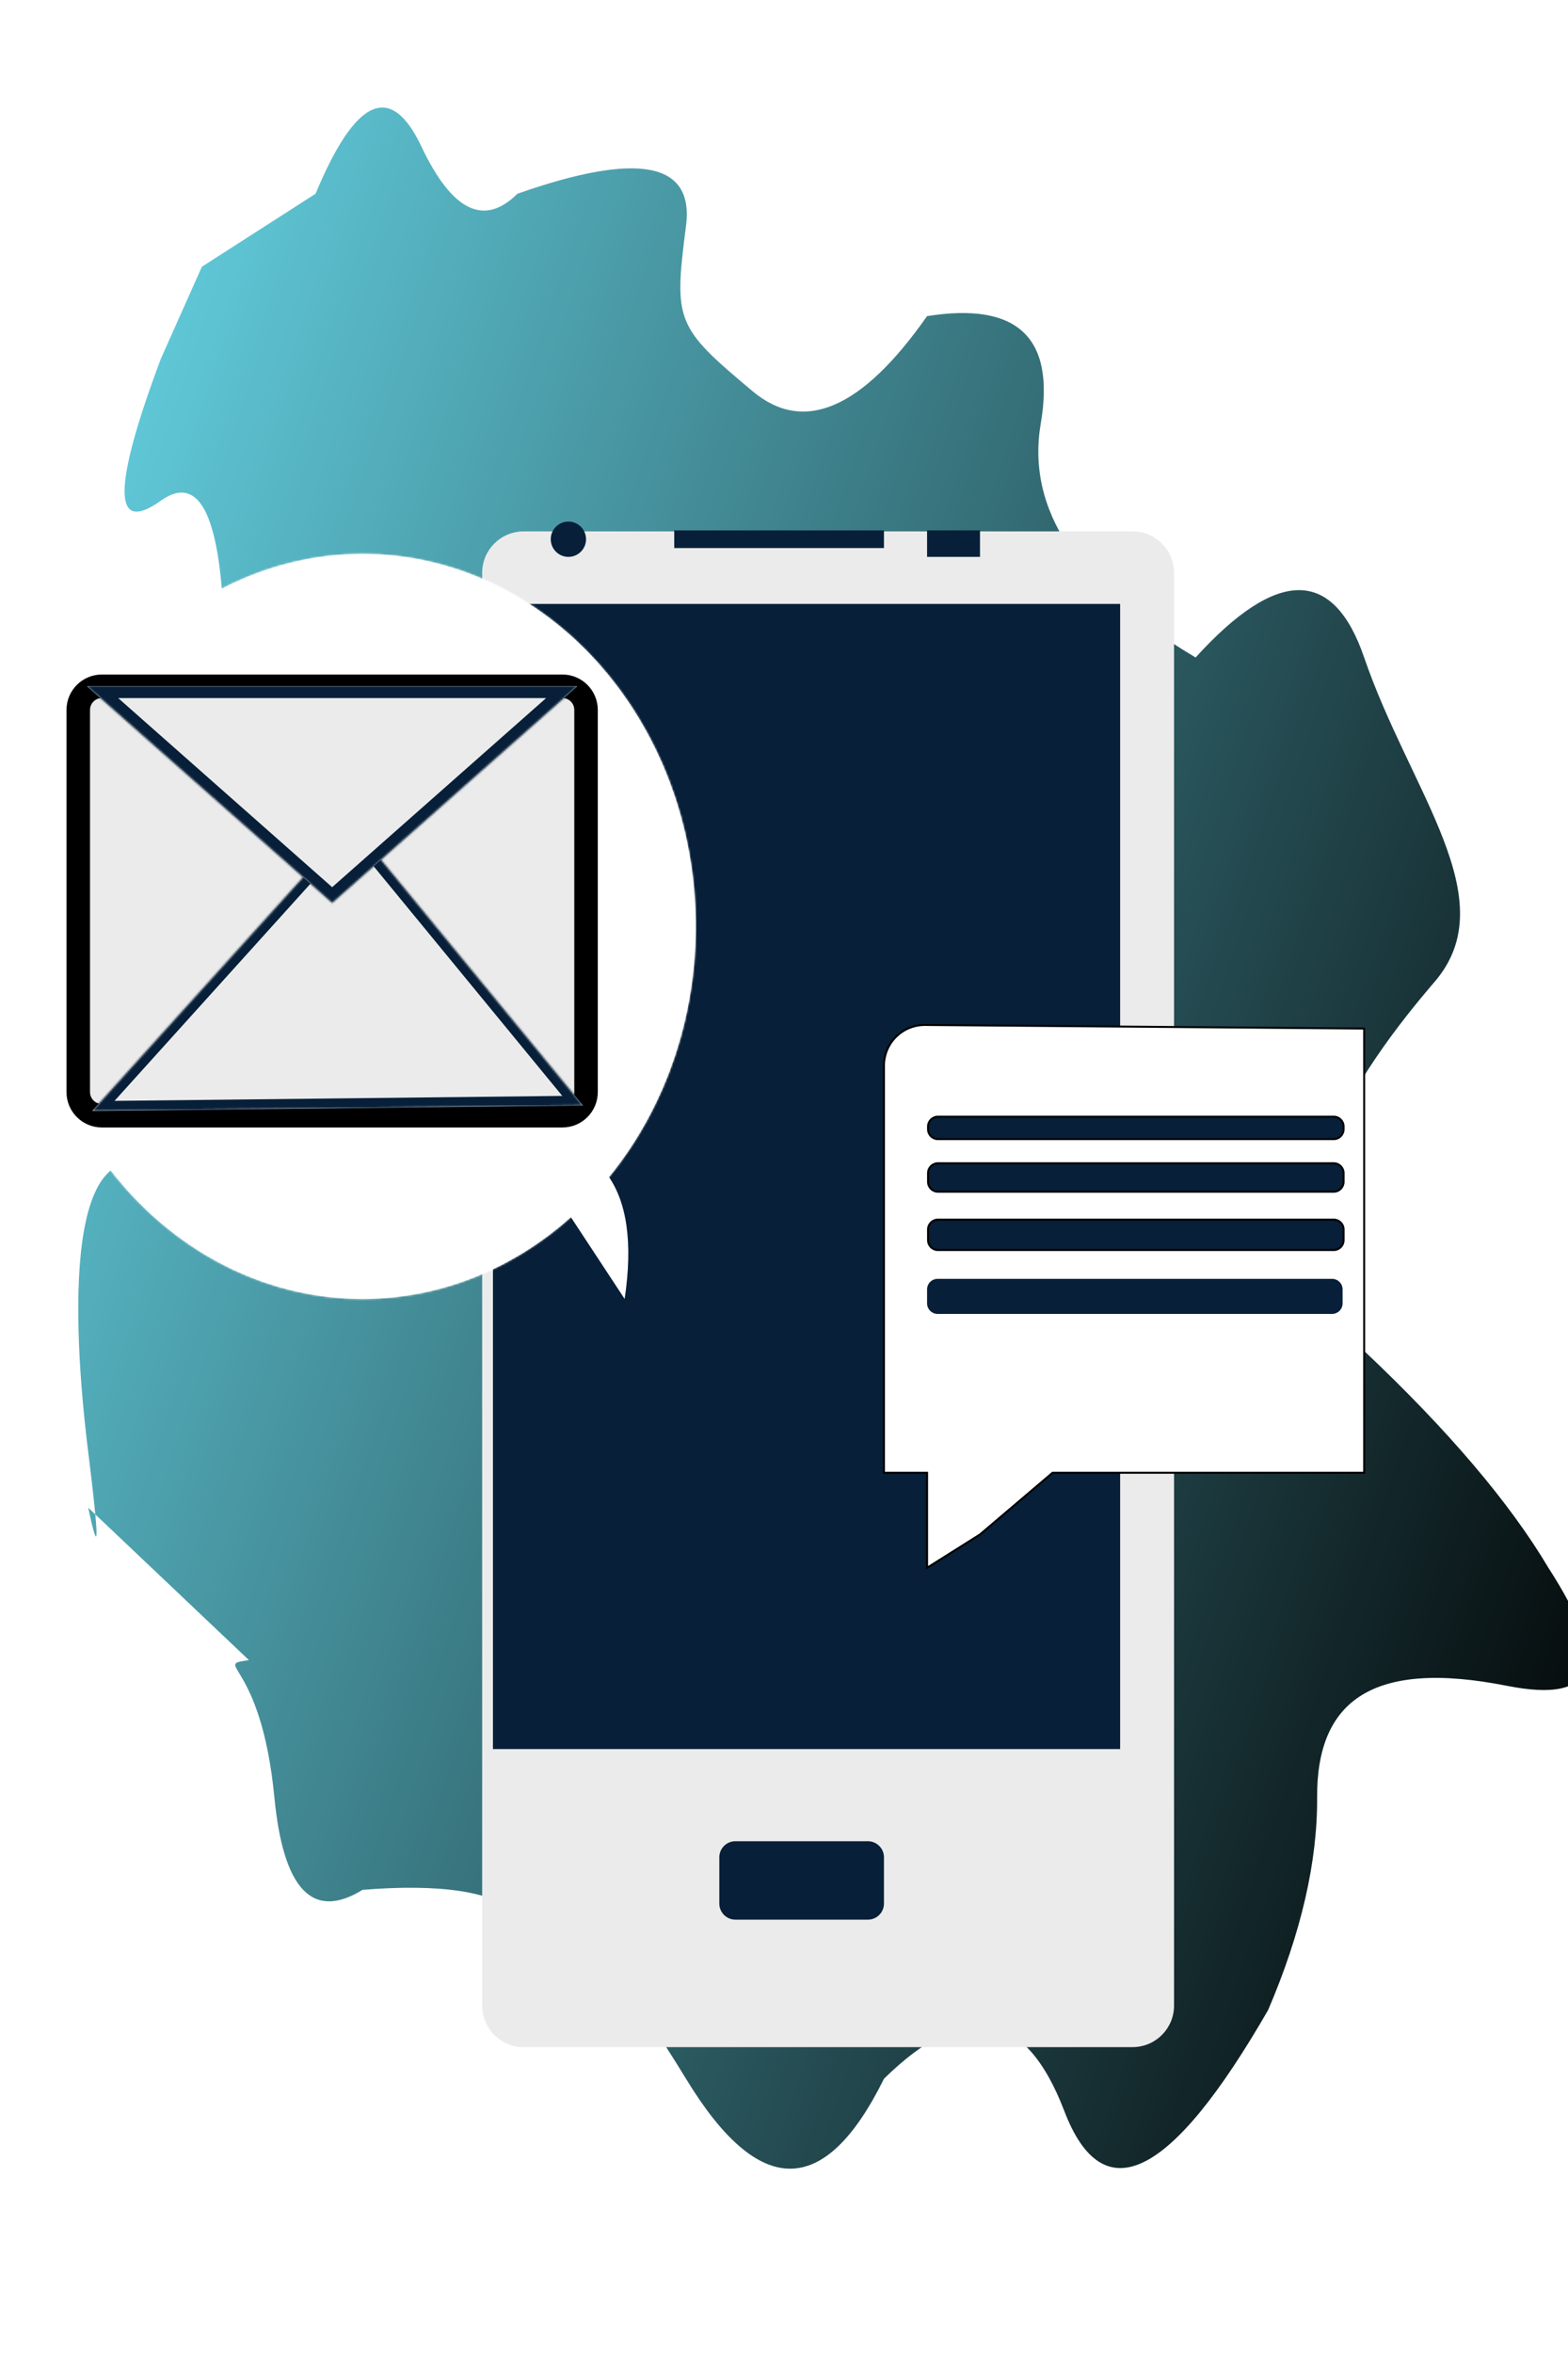 <?xml version="1.0" encoding="UTF-8" standalone="no"?><!-- Generator: Gravit.io --><svg xmlns="http://www.w3.org/2000/svg" xmlns:xlink="http://www.w3.org/1999/xlink" style="isolation:isolate" viewBox="0 0 800 1200" width="800pt" height="1200pt"><defs><clipPath id="_clipPath_A1tHXBzofSIFsZMkFD2OkQZRXknnC1PA"><rect width="800" height="1200"/></clipPath></defs><g clip-path="url(#_clipPath_A1tHXBzofSIFsZMkFD2OkQZRXknnC1PA)"><defs><filter id="Yig0oAUMjEgeEOAXbk0F9WYJvrZW8ZTE" x="-200%" y="-200%" width="400%" height="400%" filterUnits="objectBoundingBox" color-interpolation-filters="sRGB"><feOffset xmlns="http://www.w3.org/2000/svg" in="SourceGraphic" dx="0" dy="0"/><feGaussianBlur xmlns="http://www.w3.org/2000/svg" stdDeviation="2.147" result="pf_100_offsetBlur"/><feComposite xmlns="http://www.w3.org/2000/svg" in="SourceGraphic" in2="pf_100_offsetBlur" result="pf_100_inverse" operator="out"/><feFlood xmlns="http://www.w3.org/2000/svg" flood-color="#000000" flood-opacity="0.5" result="pf_100_color"/><feComposite xmlns="http://www.w3.org/2000/svg" in="pf_100_color" in2="pf_100_inverse" operator="in" result="pf_100_shadow"/><feComposite xmlns="http://www.w3.org/2000/svg" in="pf_100_shadow" in2="SourceGraphic" operator="over"/><feGaussianBlur xmlns="http://www.w3.org/2000/svg" stdDeviation="1.846"/></filter></defs><g filter="url(#Yig0oAUMjEgeEOAXbk0F9WYJvrZW8ZTE)"><linearGradient id="_lgradient_3" x1="-0.108" y1="0.238" x2="1.067" y2="0.786" gradientTransform="matrix(769.663,0,0,1051.145,39.927,54.855)" gradientUnits="userSpaceOnUse"><stop offset="0%" stop-opacity="1" style="stop-color:rgb(103,215,232)"/><stop offset="100%" stop-opacity="1" style="stop-color:rgb(0,0,0)"/></linearGradient><path d=" M 103 136.037 L 161 98.81 Q 152.317 82.888 161 98.81 Q 191.585 25.305 215 74.722 Q 238.415 124.139 264 98.81 Q 356.338 66.348 350 115.234 C 343.662 164.119 344.866 166.764 384 199.541 Q 423.134 232.319 473 161.22 Q 542.211 150.224 531 215.965 Q 519.789 281.706 610 335.31 Q 672.458 266.624 696 335.31 C 719.542 403.996 768.085 458.533 732 500.64 C 695.915 542.748 631.648 628.228 696 688.964 Q 760.352 749.701 790 799.55 L 790 799.55 Q 837.789 873.417 769 859.77 C 700.211 846.122 671.711 867.349 672 916.705 Q 672.289 966.06 647 1025.1 Q 572.655 1154.137 543 1076.561 Q 513.345 998.985 451 1060.137 Q 405.739 1151.863 350 1060.137 C 294.261 968.412 283.141 992.654 264 975.83 Q 244.859 959.005 185 963.786 Q 146.831 987.288 140 916.705 C 133.169 846.122 107.944 849.491 127 846.631 L 45 768.892 Q 53.486 808.756 45 740.425 C 36.514 672.093 32.979 571.277 82 596.992 C 131.021 622.707 176.69 631.852 185 584.948 Q 193.31 538.045 127 500.64 Q 141.563 642.384 103 545.532 Q 64.437 448.679 114 369.252 Q 118.894 229.058 82 255.382 Q 45.106 281.706 82 183.118 L 103 136.037 Z " fill="url(#_lgradient_3)"/></g><defs><filter id="TdTy4LWyEjLgozELUQtNnVhZRT6Hz7vh" x="-200%" y="-200%" width="400%" height="400%" filterUnits="objectBoundingBox" color-interpolation-filters="sRGB"><feGaussianBlur xmlns="http://www.w3.org/2000/svg" in="SourceGraphic" stdDeviation="4.294"/><feOffset xmlns="http://www.w3.org/2000/svg" dx="11" dy="36" result="pf_100_offsetBlur"/><feFlood xmlns="http://www.w3.org/2000/svg" flood-color="#000000" flood-opacity="0.65"/><feComposite xmlns="http://www.w3.org/2000/svg" in2="pf_100_offsetBlur" operator="in" result="pf_100_dropShadow"/><feBlend xmlns="http://www.w3.org/2000/svg" in="SourceGraphic" in2="pf_100_dropShadow" mode="normal"/></filter></defs><g filter="url(#TdTy4LWyEjLgozELUQtNnVhZRT6Hz7vh)"><path d="M 256.154 235 L 566.846 235 C 578.521 235 588 244.479 588 256.154 L 588 986.846 C 588 998.521 578.521 1008 566.846 1008 L 256.154 1008 C 244.479 1008 235 998.521 235 986.846 L 235 256.154 C 235 244.479 244.479 235 256.154 235 Z" style="stroke:none;fill:#EBEBEB;stroke-miterlimit:10;"/></g><rect x="251.5" y="308" width="320" height="584" transform="matrix(1,0,0,1,0,0)" fill="rgb(7,31,56)"/><path d="M 375.2 939 L 442.8 939 C 447.326 939 451 942.674 451 947.2 L 451 970.8 C 451 975.326 447.326 979 442.8 979 L 375.2 979 C 370.674 979 367 975.326 367 970.8 L 367 947.2 C 367 942.674 370.674 939 375.2 939 Z" style="stroke:none;fill:#071F38;stroke-miterlimit:10;"/><circle vector-effect="non-scaling-stroke" cx="290" cy="275" r="9" fill="rgb(7,31,56)"/><rect x="344" y="270.5" width="107" height="9" transform="matrix(1,0,0,1,0,0)" fill="rgb(7,31,56)"/><rect x="473" y="270.5" width="27" height="13.5" transform="matrix(1,0,0,1,0,0)" fill="rgb(7,31,56)"/><path d=" M 471.999 522.721 L 696 524.55 L 696 751.099 L 537 751.099 L 500 782.55 L 473 799.55 L 473 751.099 L 451 751.099 L 451 543.55 C 451 531.96 460.409 522.627 471.999 522.721 Z " fill="rgb(255,255,255)" vector-effect="non-scaling-stroke" stroke-width="1" stroke="rgb(0,0,0)" stroke-linejoin="miter" stroke-linecap="square" stroke-miterlimit="3"/><path d="M 478.5 622 L 680.5 622 C 683.26 622 685.5 624.24 685.5 627 L 685.5 632.5 C 685.5 635.26 683.26 637.5 680.5 637.5 L 478.5 637.5 C 475.74 637.5 473.5 635.26 473.5 632.5 L 473.5 627 C 473.5 624.24 475.74 622 478.5 622 Z" style="stroke:none;fill:#071F38;stroke-miterlimit:10;"/><path d="M 478.5 622 L 680.5 622 C 683.26 622 685.5 624.24 685.5 627 L 685.5 632.5 C 685.5 635.26 683.26 637.5 680.5 637.5 L 478.5 637.5 C 475.74 637.5 473.5 635.26 473.5 632.5 L 473.5 627 C 473.5 624.24 475.74 622 478.5 622 Z" style="fill:none;stroke:#000000;stroke-width:1;stroke-linecap:square;stroke-miterlimit:2;"/><path d="M 478.5 569.5 L 680.5 569.5 C 683.26 569.5 685.5 571.741 685.5 574.501 L 685.5 575.929 C 685.5 578.689 683.26 580.93 680.5 580.93 L 478.5 580.93 C 475.74 580.93 473.5 578.689 473.5 575.929 L 473.5 574.501 C 473.5 571.741 475.74 569.5 478.5 569.5 Z" style="stroke:none;fill:#071F38;stroke-linecap:square;stroke-miterlimit:2;"/><path d="M 478.5 569.5 L 680.5 569.5 C 683.26 569.5 685.5 571.741 685.5 574.501 L 685.5 575.929 C 685.5 578.689 683.26 580.93 680.5 580.93 L 478.5 580.93 C 475.74 580.93 473.5 578.689 473.5 575.929 L 473.5 574.501 C 473.5 571.741 475.74 569.5 478.5 569.5 Z" style="fill:none;stroke:#000000;stroke-width:1;stroke-linecap:square;stroke-miterlimit:2;"/><path d="M 478.5 593.25 L 680.5 593.25 C 683.26 593.25 685.5 595.49 685.5 598.25 L 685.5 602.75 C 685.5 605.51 683.26 607.75 680.5 607.75 L 478.5 607.75 C 475.74 607.75 473.5 605.51 473.5 602.75 L 473.5 598.25 C 473.5 595.49 475.74 593.25 478.5 593.25 Z" style="stroke:none;fill:#071F38;stroke-linecap:square;stroke-miterlimit:2;"/><path d="M 478.5 593.25 L 680.5 593.25 C 683.26 593.25 685.5 595.49 685.5 598.25 L 685.5 602.75 C 685.5 605.51 683.26 607.75 680.5 607.75 L 478.5 607.75 C 475.74 607.75 473.5 605.51 473.5 602.75 L 473.5 598.25 C 473.5 595.49 475.74 593.25 478.5 593.25 Z" style="fill:none;stroke:#000000;stroke-width:1;stroke-linecap:square;stroke-miterlimit:2;"/><path d="M 478.359 652.2 L 679.641 652.2 C 682.598 652.2 685 654.602 685 657.561 L 685 664.709 C 685 667.668 682.598 670.07 679.641 670.07 L 478.359 670.07 C 475.402 670.07 473 667.668 473 664.709 L 473 657.561 C 473 654.602 475.402 652.2 478.359 652.2 Z" style="stroke:none;fill:#071F38;stroke-linecap:square;stroke-miterlimit:2;"/><defs><filter id="yGyqJCzNVp5P6sJmxwHDytTFN3D6Kjil" x="-200%" y="-200%" width="400%" height="400%" filterUnits="objectBoundingBox" color-interpolation-filters="sRGB"><feGaussianBlur xmlns="http://www.w3.org/2000/svg" in="SourceGraphic" stdDeviation="2.147"/><feOffset xmlns="http://www.w3.org/2000/svg" dx="11" dy="12" result="pf_100_offsetBlur"/><feFlood xmlns="http://www.w3.org/2000/svg" flood-color="#000000" flood-opacity="0.65"/><feComposite xmlns="http://www.w3.org/2000/svg" in2="pf_100_offsetBlur" operator="in" result="pf_100_dropShadow"/><feBlend xmlns="http://www.w3.org/2000/svg" in="SourceGraphic" in2="pf_100_dropShadow" mode="normal" result="_out_O7DbwynyNdv5Wk89GmAzNHgkE2Th8afX"/><feGaussianBlur xmlns="http://www.w3.org/2000/svg" in="_out_O7DbwynyNdv5Wk89GmAzNHgkE2Th8afX" stdDeviation="2.147"/><feOffset xmlns="http://www.w3.org/2000/svg" dx="0" dy="0" result="pf_101_offsetBlur"/><feFlood xmlns="http://www.w3.org/2000/svg" flood-color="#000000" flood-opacity="0.65"/><feComposite xmlns="http://www.w3.org/2000/svg" in2="pf_101_offsetBlur" operator="in" result="pf_101_dropShadow"/><feBlend xmlns="http://www.w3.org/2000/svg" in="_out_O7DbwynyNdv5Wk89GmAzNHgkE2Th8afX" in2="pf_101_dropShadow" mode="normal" result="_out_eBdru08V3Jl6mvWE8G5OywrH95dknfjD"/><feMerge><feMergeNode in="_out_eBdru08V3Jl6mvWE8G5OywrH95dknfjD"/></feMerge><feGaussianBlur xmlns="http://www.w3.org/2000/svg" stdDeviation="2.147"/></filter></defs><g filter="url(#yGyqJCzNVp5P6sJmxwHDytTFN3D6Kjil)"><mask id="_mask_8aWrjYSOZxrFGJp2EvaZiRbggR3fbB0z"><ellipse vector-effect="non-scaling-stroke" cx="173.964" cy="460.466" rx="170.036" ry="189.966" fill="white" stroke="none"/></mask><ellipse vector-effect="non-scaling-stroke" cx="173.964" cy="460.466" rx="170.036" ry="189.966" fill="rgb(255,255,255)"/><ellipse vector-effect="non-scaling-stroke" cx="173.964" cy="460.466" rx="170.036" ry="189.966" fill="rgb(255,255,255)" mask="url(#_mask_8aWrjYSOZxrFGJp2EvaZiRbggR3fbB0z)" stroke-width="2" stroke="rgb(255,255,255)" stroke-linejoin="miter" stroke-linecap="square" stroke-miterlimit="3"/></g><defs><filter id="r3Q90Y9HcGH8B6uRWrAP1i0AQY5Aj7bt" x="-200%" y="-200%" width="400%" height="400%" filterUnits="objectBoundingBox" color-interpolation-filters="sRGB"><feGaussianBlur xmlns="http://www.w3.org/2000/svg" in="SourceGraphic" stdDeviation="2.147"/><feOffset xmlns="http://www.w3.org/2000/svg" dx="12" dy="12" result="pf_100_offsetBlur"/><feFlood xmlns="http://www.w3.org/2000/svg" flood-color="#000000" flood-opacity="0.65"/><feComposite xmlns="http://www.w3.org/2000/svg" in2="pf_100_offsetBlur" operator="in" result="pf_100_dropShadow"/><feBlend xmlns="http://www.w3.org/2000/svg" in="SourceGraphic" in2="pf_100_dropShadow" mode="normal"/><feGaussianBlur xmlns="http://www.w3.org/2000/svg" stdDeviation="2.147" result="_out_vBQ2K1lyP4ijBoWYocW2VRtzxDaV2UmP"/><feGaussianBlur xmlns="http://www.w3.org/2000/svg" stdDeviation="2.147" in="_out_vBQ2K1lyP4ijBoWYocW2VRtzxDaV2UmP"/></filter></defs><g filter="url(#r3Q90Y9HcGH8B6uRWrAP1i0AQY5Aj7bt)"><path d=" M 271.438 596.839 L 306.692 650.432 Q 313.118 607.382 297.464 586.512 Q 281.81 565.641 271.438 596.839 Z " fill="rgb(255,255,255)"/></g><path d="M 51.975 350 L 286.955 350 C 293.603 350 299 355.397 299 362.045 L 299 556.955 C 299 563.603 293.603 569 286.955 569 L 51.975 569 C 45.327 569 39.93 563.603 39.93 556.955 L 39.93 362.045 C 39.93 355.397 45.327 350 51.975 350 Z" style="stroke:none;fill:#EBEBEB;stroke-linecap:square;stroke-miterlimit:2;"/><path d="M 51.975 350 L 286.955 350 C 293.603 350 299 355.397 299 362.045 L 299 556.955 C 299 563.603 293.603 569 286.955 569 L 51.975 569 C 45.327 569 39.93 563.603 39.93 556.955 L 39.93 362.045 C 39.93 355.397 45.327 350 51.975 350 Z" style="fill:none;stroke:#000000;stroke-width:12;stroke-linecap:square;stroke-miterlimit:2;"/><mask id="_mask_CEOxl2j9yRW4RPAOVS7LX3bNRT2U97VJ"><polygon points="179.284,420.086,297.368,563.785,47.055,566.561" fill="white" stroke="none"/></mask><polygon points="179.284,420.086,297.368,563.785,47.055,566.561" fill="rgb(235,235,235)"/><polygon points="179.284,420.086,297.368,563.785,47.055,566.561" fill="rgb(235,235,235)" mask="url(#_mask_CEOxl2j9yRW4RPAOVS7LX3bNRT2U97VJ)" vector-effect="non-scaling-stroke" stroke-width="10" stroke="rgb(7,31,56)" stroke-linejoin="miter" stroke-linecap="square" stroke-miterlimit="3"/><mask id="_mask_hHNcldEdEx8UmZBinNcJ2gtxgYwMPM7h"><polygon points="169.464,460.466,44.427,350,294.5,350" fill="white" stroke="none"/></mask><polygon points="169.464,460.466,44.427,350,294.5,350" fill="rgb(235,235,235)"/><polygon points="169.464,460.466,44.427,350,294.5,350" fill="rgb(235,235,235)" mask="url(#_mask_hHNcldEdEx8UmZBinNcJ2gtxgYwMPM7h)" vector-effect="non-scaling-stroke" stroke-width="12" stroke="rgb(7,31,56)" stroke-linejoin="miter" stroke-linecap="square" stroke-miterlimit="3"/></g></svg>